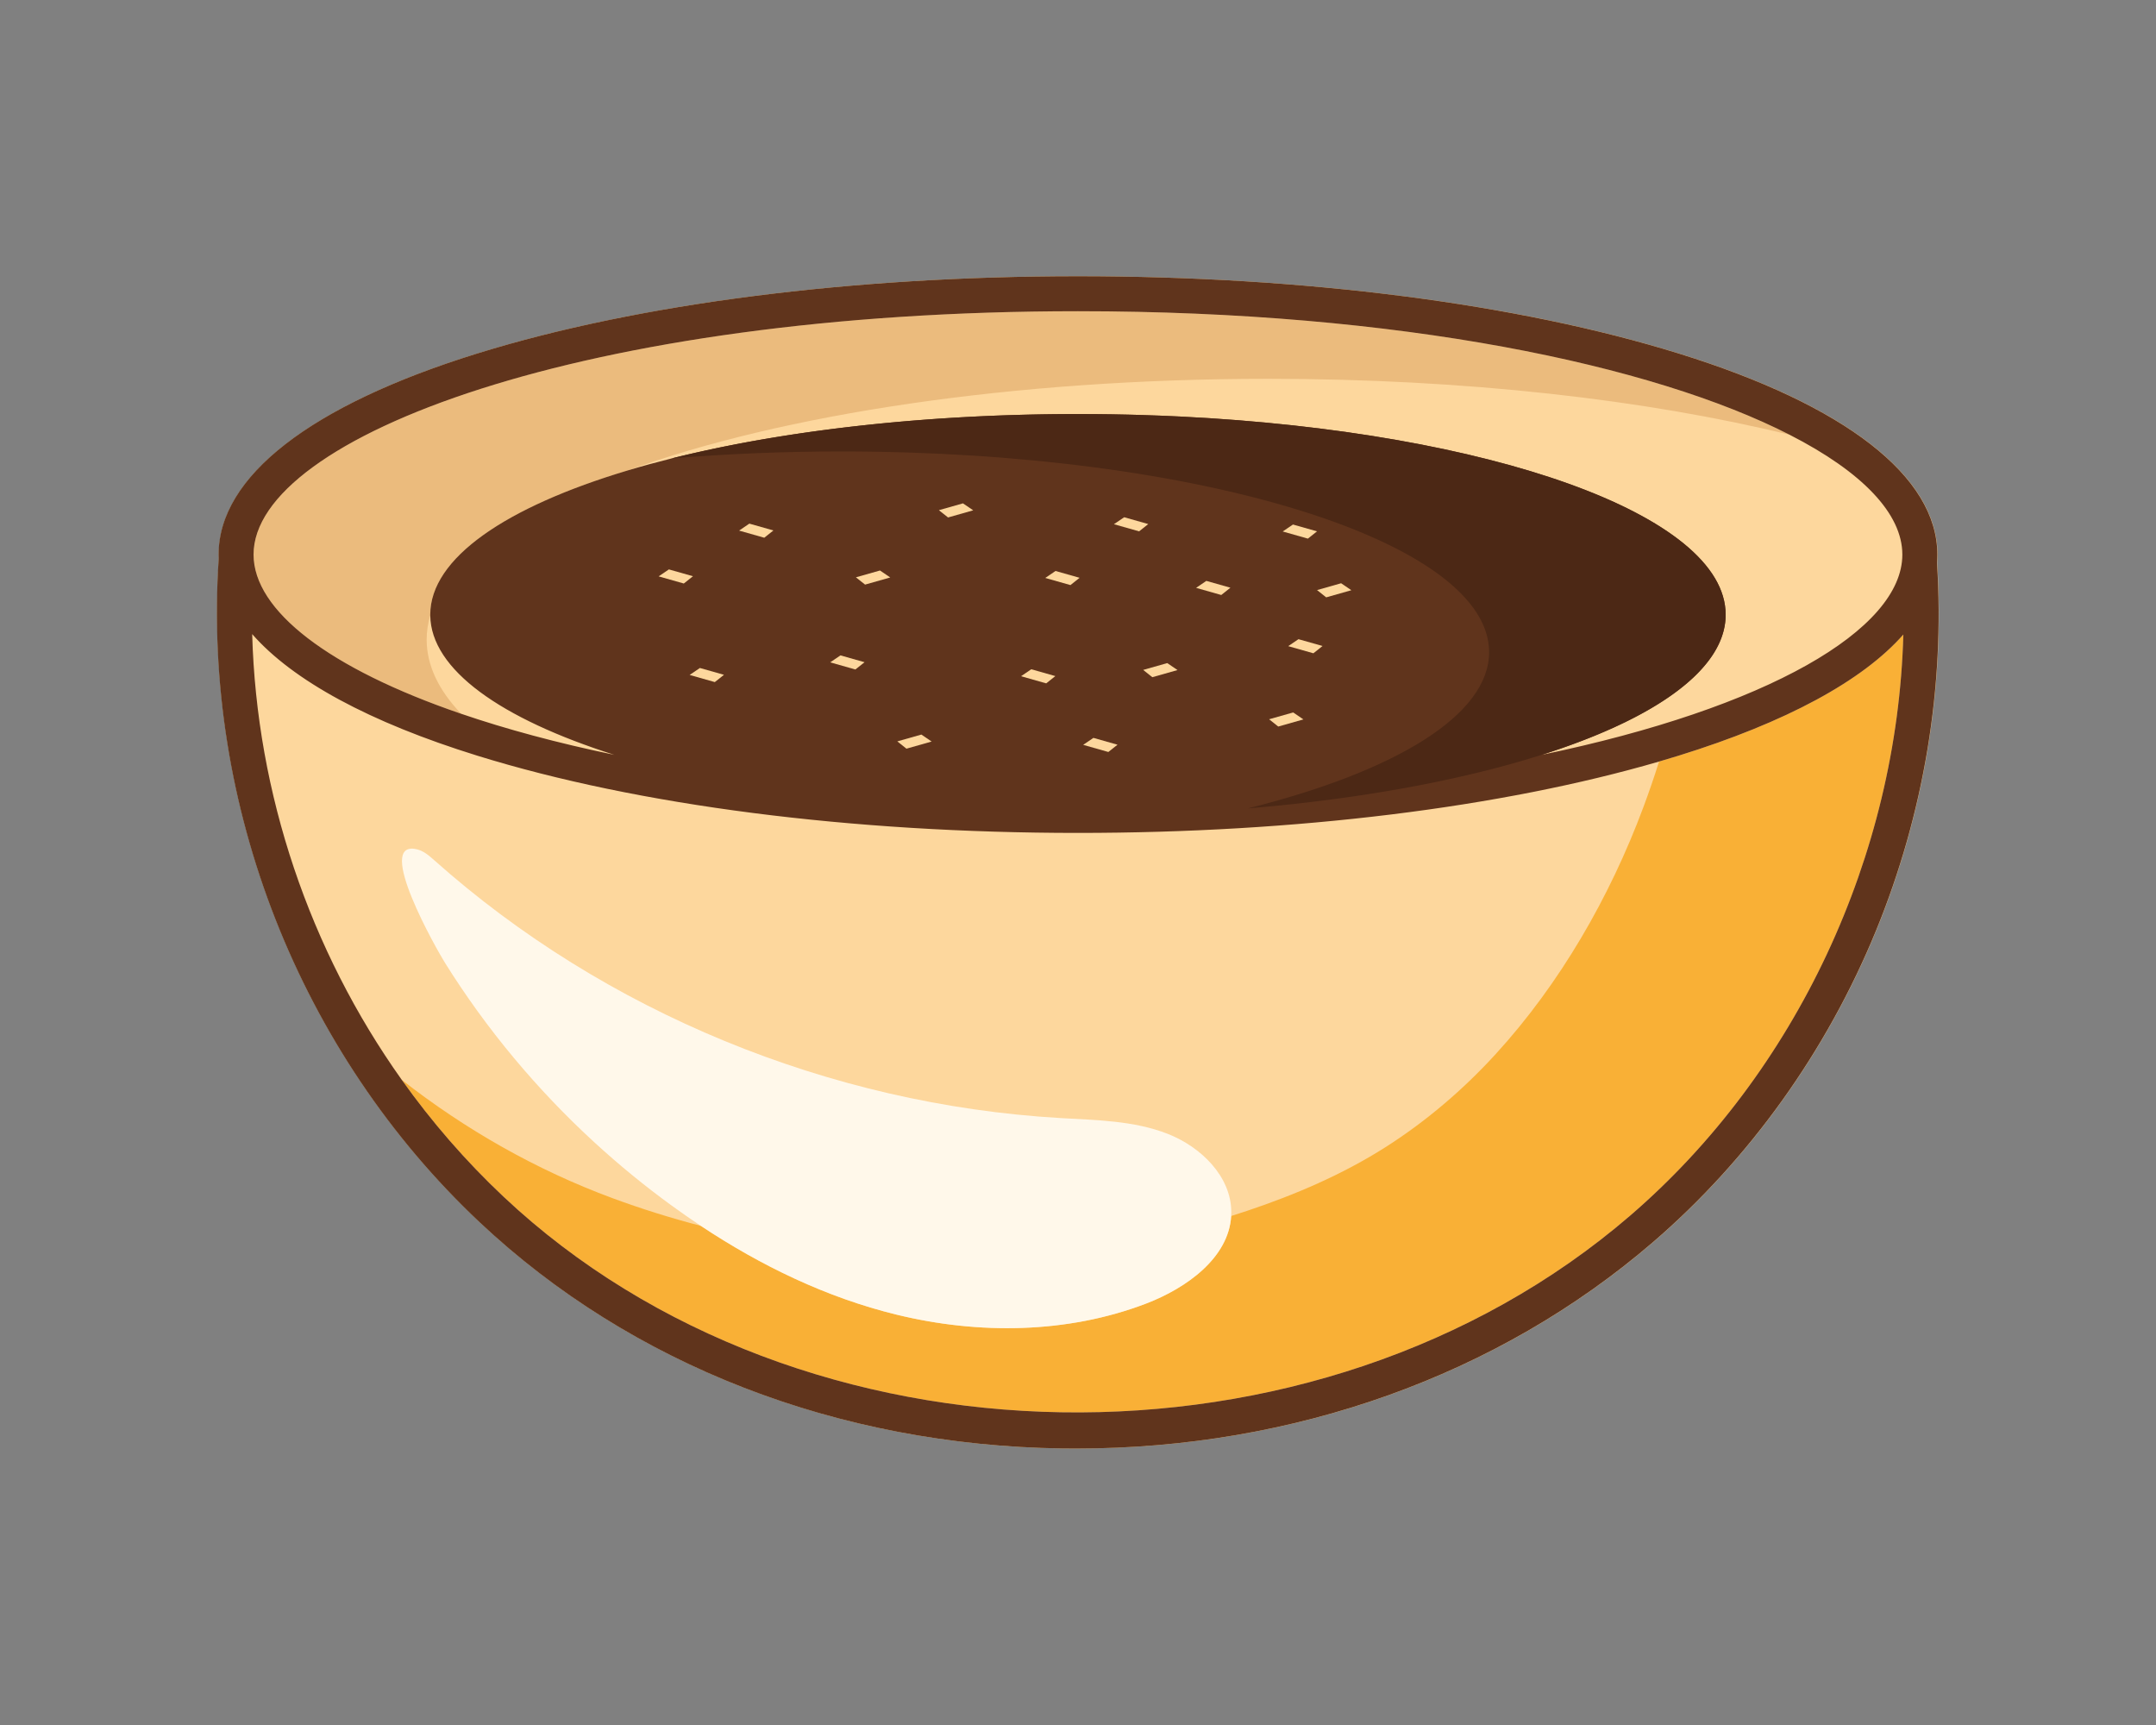 <?xml version="1.0" encoding="utf-8"?>
<!-- Generator: Adobe Illustrator 27.5.0, SVG Export Plug-In . SVG Version: 6.00 Build 0)  -->
<svg version="1.1" id="Capa_2" xmlns="http://www.w3.org/2000/svg" xmlns:xlink="http://www.w3.org/1999/xlink" x="0px" y="0px"
	 viewBox="0 0 2372 1898" style="enable-background:new 0 0 2372 1898;" xml:space="preserve">
<rect x="0" y="0" width="2372" height="1898" fill="#808080" stroke="none"/>
<path style="fill:#FDD79D;" d="M2131.25,619.118c0.251-3.011,0.382-6.031,0.382-9.06c0-85.793-101.158-164.382-284.835-221.286
	c-176.734-54.753-411.351-84.907-660.632-84.907s-483.896,30.154-660.63,84.907C341.855,445.676,240.7,524.265,240.7,610.058
	c0,1.529,0.036,3.056,0.099,4.581c-18,271.193,88.993,543.573,287.047,729.877c166.968,157.062,394.69,245.449,641.219,248.88
	c4.997,0.07,9.943,0.102,14.929,0.102c239.494,0,464.455-80.358,634.833-227.094c106.061-91.335,190.879-209.775,245.288-342.512
	C2116.907,895.103,2140.045,755.405,2131.25,619.118z"/>
<path style="fill:#F9B036;" d="M1846.588,831.346c-7.015,2.173-14.121,4.307-21.315,6.402
	c-5.322,16.946-11.114,33.739-17.307,50.347c-36.765,98.589-91.561,194.051-162.751,271.817
	c-35.662,38.957-76.298,73.663-120.884,102.026c-47.315,30.098-99.327,52.327-152.396,70.097
	c-5.782,1.936-11.585,3.812-17.406,5.634c-2.687,45.848-48.877,79.241-93.668,96.362c-86.531,33.078-184.074,34.183-274.284,12.198
	c-77.334-18.847-149.597-53.954-215.507-97.695c-32.949-8.565-65.487-18.742-97.463-30.573
	c-83.362-30.847-161.635-75.313-231.622-130.109c32.908,46.26,70.363,89.432,112.028,128.627
	c327.366,307.944,894.976,317.447,1239.489,20.759c183.166-157.744,293.927-396.592,300.528-639.207
	C2049.226,748.903,1965.081,794.637,1846.588,831.346z"/>
<path style="fill:#EBBB7D;" d="M507.366,785.228c-24.698-25.854-37.956-53.231-37.956-81.566c0-9.021,1.348-17.944,3.977-26.752
	l-0.006-0.664c0-62.314,83.336-118.596,217.363-158.736c169.885-61.682,422.642-100.794,704.886-100.794
	c216.485,0,415.621,23.011,573.321,61.567c-150.533-76.93-428.814-135.924-782.992-135.924
	c-542.529,0-906.973,138.42-906.973,267.699C278.985,671.703,361.847,735.425,507.366,785.228z"/>
<path style="fill:#FFF8EA;" d="M1284.491,1247.209c-37.113-14.5-78.184-14.955-118.128-17.294
	c-253.711-14.86-501.094-116.688-688.265-283.305c-5.894-5.248-12.126-10.764-19.939-12.452
	c-46.444-10.031,22.664,110.987,31.261,124.765c45.554,73.001,101.403,139.947,165.399,198.531
	c26.598,24.349,54.604,47.254,83.863,68.55c10.616,7.727,21.415,15.248,32.388,22.531c65.91,43.741,138.173,78.848,215.507,97.695
	c90.21,21.985,187.753,20.88,274.284-12.198c44.79-17.121,90.981-50.515,93.668-96.362c0.087-1.487,0.129-2.988,0.123-4.501
	C1354.5,1294.397,1321.604,1261.709,1284.491,1247.209z"/>
<path style="fill:#60341C;" d="M2131.042,619.1c0.25-3.005,0.38-6.019,0.38-9.042c0-85.793-101.155-164.382-284.834-221.286
	c-176.734-54.753-411.349-84.907-660.63-84.907s-483.898,30.154-660.633,84.907C341.648,445.676,240.49,524.265,240.49,610.058
	c0,1.537,0.036,3.072,0.102,4.605c-17.995,271.18,88.998,543.551,287.049,729.856c166.964,157.063,394.687,245.45,641.216,248.878
	c4.997,0.07,9.945,0.105,14.929,0.105c239.496,0,464.458-80.361,634.839-227.097c106.058-91.338,190.876-209.775,245.283-342.512
	C2116.703,895.098,2139.84,755.392,2131.042,619.1z M1185.958,342.359c354.179,0,632.459,58.994,782.992,135.924
	c80.052,40.911,123.978,86.894,123.978,131.775c0,82.506-148.432,168.732-396.852,220.327l0.335-0.107
	c0.659-0.209,1.317-0.419,1.974-0.63l1.045-0.336c0.541-0.174,1.081-0.349,1.62-0.523l1.209-0.393
	c0.592-0.192,1.182-0.386,1.772-0.579l0.864-0.283c0.85-0.28,1.698-0.561,2.543-0.841l0.62-0.208
	c0.731-0.243,1.462-0.488,2.19-0.733l1.095-0.37c0.541-0.182,1.08-0.365,1.619-0.549l1.066-0.363
	c0.563-0.192,1.123-0.385,1.685-0.578l0.96-0.33c0.611-0.211,1.22-0.423,1.829-0.635l0.866-0.302
	c0.818-0.286,1.633-0.572,2.446-0.858l0.159-0.056c0.87-0.307,1.736-0.616,2.6-0.925l0.8-0.287c0.596-0.213,1.19-0.427,1.783-0.641
	l1.038-0.377c0.511-0.185,1.022-0.372,1.533-0.558l1.06-0.388c0.52-0.191,1.039-0.383,1.558-0.574l1.001-0.37
	c0.678-0.252,1.354-0.504,2.028-0.757l0.492-0.184c0.846-0.317,1.688-0.636,2.528-0.955l0.564-0.215
	c0.659-0.25,1.315-0.501,1.97-0.753l0.802-0.309c0.549-0.211,1.096-0.423,1.642-0.635l0.93-0.362
	c0.573-0.223,1.145-0.447,1.715-0.672l0.744-0.292c0.627-0.248,1.253-0.496,1.877-0.745l0.636-0.253
	c0.811-0.323,1.616-0.647,2.421-0.972l0.577-0.234c0.583-0.237,1.168-0.474,1.749-0.711l0.973-0.399l1.465-0.604l0.946-0.391
	l1.462-0.61l0.947-0.396c0.534-0.224,1.068-0.45,1.599-0.675l0.739-0.312c0.766-0.326,1.531-0.653,2.291-0.979l0.665-0.287
	c0.556-0.24,1.111-0.48,1.665-0.721l0.77-0.336c0.537-0.234,1.072-0.469,1.605-0.704l0.757-0.334
	c0.539-0.239,1.077-0.477,1.614-0.716l0.675-0.301c0.719-0.322,1.436-0.644,2.15-0.967l0.094-0.042
	c0.779-0.353,1.557-0.706,2.33-1.061l0.359-0.165c0.641-0.294,1.279-0.59,1.916-0.885l0.534-0.249
	c0.558-0.26,1.115-0.52,1.669-0.781l0.702-0.33l1.487-0.705l0.765-0.364c0.52-0.248,1.036-0.498,1.554-0.746l0.62-0.298
	c0.715-0.345,1.425-0.691,2.134-1.037l0.421-0.207c0.571-0.281,1.141-0.562,1.708-0.842l0.667-0.331l1.483-0.741l0.677-0.34
	c0.527-0.266,1.051-0.532,1.575-0.798l0.49-0.249c0.635-0.324,1.266-0.648,1.896-0.973l0.207-0.107
	c0.703-0.364,1.404-0.728,2.101-1.093l0.404-0.213c0.536-0.281,1.07-0.563,1.602-0.844l0.693-0.37l1.376-0.736l0.651-0.351
	l1.465-0.795l0.506-0.276c0.531-0.291,1.06-0.581,1.587-0.873l0.449-0.248c1.309-0.726,2.604-1.454,3.887-2.185l0.611-0.349
	l1.269-0.729l0.703-0.408l1.292-0.753l0.572-0.336c0.536-0.315,1.069-0.63,1.599-0.945l0.247-0.147
	c0.634-0.378,1.264-0.756,1.891-1.135l0.282-0.171c0.526-0.319,1.049-0.638,1.571-0.958l0.472-0.291l1.369-0.847l0.511-0.319
	l1.343-0.844l0.466-0.294l1.489-0.95l0.288-0.184c1.188-0.765,2.363-1.531,3.524-2.301l0.411-0.273l1.331-0.891l0.452-0.306
	l1.262-0.857l0.456-0.312l1.34-0.925l0.331-0.23c1.107-0.771,2.199-1.544,3.276-2.32l0.454-0.328l1.147-0.833l0.512-0.375
	l1.106-0.818l0.468-0.348l1.275-0.959l0.252-0.19c1.049-0.796,2.084-1.595,3.104-2.396l0.308-0.243l1.17-0.929l0.419-0.335
	l1.115-0.9l0.356-0.289l1.154-0.949l0.316-0.26c0.963-0.801,1.912-1.604,2.846-2.409l0.276-0.239l1.092-0.951l0.414-0.365
	l0.923-0.819l0.452-0.406l0.998-0.905l0.301-0.273c0.888-0.814,1.762-1.632,2.621-2.45l0.245-0.235l1.007-0.971l0.348-0.34
	l0.932-0.918l0.319-0.317l0.914-0.922l0.325-0.329c0.81-0.826,1.605-1.654,2.384-2.484l0.113-0.121l1.003-1.081l0.327-0.357
	l0.804-0.888l0.326-0.363l0.828-0.937l0.264-0.301c0.731-0.838,1.447-1.678,2.147-2.521l0.119-0.144l0.9-1.097l0.252-0.313
	l0.767-0.961l0.244-0.309l0.766-0.985l0.23-0.298l0.899-1.19l0.041-0.055l0.947-1.289l0.151-0.21l0.755-1.059l0.216-0.309
	l0.677-0.978l0.224-0.327l0.668-0.994l0.187-0.282l0.785-1.207l0.037-0.059l0.822-1.306l0.12-0.196l0.668-1.099l0.175-0.295
	l0.571-0.972l0.219-0.379l0.538-0.952l0.182-0.326l0.633-1.16l0.061-0.113c0.466-0.872,0.915-1.746,1.349-2.622l0.142-0.291
	l0.488-1.008l0.166-0.355l0.446-0.963l0.156-0.345l0.48-1.087l0.092-0.21c0.379-0.88,0.74-1.762,1.085-2.646l0.096-0.248
	l0.399-1.054l0.128-0.346l0.353-0.984l0.119-0.339l0.386-1.14l0.053-0.159c0.291-0.888,0.564-1.778,0.82-2.669l0.085-0.299
	l0.283-1.023l0.093-0.353l0.262-1.022l0.076-0.306l0.269-1.144l0.041-0.18c0.203-0.9,0.386-1.801,0.553-2.704l0.046-0.255
	l0.185-1.058l0.062-0.387l0.147-0.958l0.056-0.385l0.144-1.082l0.031-0.233c0.11-0.903,0.203-1.807,0.278-2.713l0.022-0.285
	l0.073-1.031l0.025-0.406l0.051-0.993l0.014-0.334l0.034-1.104l0.006-0.25l0.014-1.364c0-110.016-259.764-201.235-599.64-218.002
	c-7.358-0.363-14.751-0.691-22.18-0.984c-8.917-0.351-17.884-0.65-26.9-0.899c-3.005-0.083-6.015-0.159-9.031-0.23
	c-6.031-0.142-12.084-0.261-18.157-0.356c-12.146-0.191-24.372-0.287-36.669-0.287c-1.406,0-2.811,0.001-4.215,0.004
	c-0.598,0.001-1.193,0.003-1.791,0.004c-0.869,0.002-1.74,0.005-2.61,0.008c-0.578,0.003-1.157,0.005-1.735,0.008
	c-0.855,0.004-1.71,0.007-2.564,0.012c-0.579,0.003-1.157,0.006-1.736,0.01c-0.971,0.006-1.941,0.013-2.911,0.02l-1.3,0.009
	c-1.064,0.009-2.127,0.018-3.19,0.028l-1.221,0.011c-1.186,0.012-2.373,0.025-3.559,0.038l-0.799,0.009
	c-1.45,0.017-2.897,0.036-4.345,0.056l-0.732,0.01c-1.175,0.017-2.348,0.034-3.52,0.052c-0.507,0.007-1.012,0.016-1.517,0.024
	c-0.873,0.014-1.746,0.029-2.617,0.044c-0.567,0.01-1.133,0.02-1.7,0.03c-0.959,0.017-1.919,0.035-2.879,0.053l-1.441,0.029
	c-0.891,0.018-1.783,0.036-2.676,0.055c-0.55,0.012-1.101,0.023-1.652,0.035c-1.142,0.025-2.285,0.051-3.428,0.077l-0.775,0.018
	c-1.444,0.034-2.887,0.069-4.327,0.106l-0.672,0.018c-1.161,0.03-2.323,0.06-3.481,0.092c-0.545,0.015-1.088,0.031-1.634,0.046
	c-0.871,0.025-1.743,0.049-2.614,0.075c-0.513,0.015-1.025,0.03-1.537,0.045c-0.93,0.028-1.86,0.056-2.791,0.085
	c-0.53,0.016-1.06,0.033-1.589,0.05c-0.944,0.03-1.886,0.061-2.828,0.092l-1.291,0.042c-1.014,0.034-2.028,0.07-3.041,0.105
	l-1.348,0.046c-1.356,0.048-2.712,0.098-4.065,0.148l-1.224,0.046c-0.972,0.037-1.945,0.074-2.916,0.112
	c-0.577,0.022-1.155,0.046-1.732,0.069c-0.824,0.033-1.649,0.066-2.473,0.1c-0.602,0.025-1.203,0.05-1.805,0.075
	c-0.785,0.033-1.57,0.066-2.354,0.1c-0.596,0.026-1.193,0.051-1.79,0.078c-0.836,0.036-1.671,0.074-2.507,0.111
	c-0.562,0.025-1.123,0.05-1.684,0.076c-0.769,0.035-1.538,0.071-2.308,0.107c-0.654,0.031-1.309,0.061-1.964,0.092
	c-1.308,0.063-2.616,0.125-3.922,0.19l-0.945,0.047c-1.086,0.054-2.17,0.108-3.253,0.163l-1.373,0.071
	c-0.919,0.047-1.836,0.095-2.753,0.144l-1.489,0.08c-0.923,0.05-1.845,0.1-2.766,0.151l-1.47,0.081
	c-0.819,0.046-1.635,0.092-2.452,0.138c-0.608,0.035-1.215,0.069-1.822,0.104c-0.958,0.055-1.917,0.112-2.874,0.168l-1.057,0.062
	c-1.381,0.083-2.762,0.165-4.14,0.249l-0.604,0.038c-1.169,0.072-2.337,0.145-3.505,0.219l-1.224,0.078
	c-0.947,0.061-1.893,0.122-2.838,0.183c-0.565,0.037-1.13,0.074-1.695,0.112c-0.771,0.051-1.54,0.102-2.309,0.153
	c-0.572,0.038-1.143,0.076-1.714,0.115c-0.805,0.055-1.61,0.11-2.414,0.165c-0.601,0.041-1.203,0.083-1.803,0.125
	c-0.67,0.047-1.339,0.094-2.006,0.141c-0.676,0.048-1.354,0.096-2.029,0.144c-2.617,0.188-5.228,0.38-7.834,0.577
	c-0.534,0.04-1.068,0.081-1.601,0.122c-0.822,0.063-1.644,0.125-2.465,0.189c-0.541,0.042-1.082,0.084-1.623,0.127
	c-0.805,0.063-1.61,0.126-2.414,0.19c-0.581,0.046-1.16,0.093-1.74,0.139c-0.694,0.056-1.387,0.112-2.079,0.168
	c-0.66,0.053-1.321,0.107-1.981,0.161c-0.746,0.061-1.492,0.123-2.237,0.185c-0.556,0.046-1.113,0.093-1.669,0.139
	c-1.06,0.089-2.119,0.179-3.177,0.269l-0.747,0.064c-1.268,0.108-2.533,0.219-3.797,0.33c-0.552,0.049-1.104,0.098-1.656,0.147
	c-0.826,0.074-1.652,0.146-2.478,0.22c-0.534,0.048-1.069,0.097-1.604,0.145c-0.727,0.066-1.453,0.132-2.179,0.199
	c-0.626,0.057-1.251,0.115-1.877,0.172c-0.684,0.064-1.369,0.127-2.052,0.191c-0.66,0.062-1.319,0.124-1.978,0.186
	c-0.728,0.069-1.456,0.138-2.184,0.208c-0.503,0.049-1.008,0.097-1.512,0.145c-0.901,0.087-1.802,0.175-2.702,0.263l-1.35,0.132
	c-1.243,0.122-2.484,0.246-3.723,0.37l-1.419,0.143c-0.844,0.086-1.689,0.171-2.533,0.258c-0.518,0.053-1.034,0.106-1.551,0.16
	c-0.74,0.076-1.481,0.153-2.219,0.23c-0.666,0.069-1.331,0.14-1.996,0.21c-0.573,0.06-1.146,0.121-1.719,0.182
	c-0.694,0.074-1.387,0.148-2.078,0.222c-0.673,0.072-1.345,0.145-2.018,0.218c-0.578,0.063-1.157,0.125-1.734,0.189
	c-0.725,0.079-1.45,0.159-2.175,0.239c-0.583,0.064-1.164,0.128-1.746,0.193l-1.151,0.129c-1.408,0.158-2.814,0.317-4.218,0.477
	c-0.703,0.08-1.408,0.161-2.109,0.242c-0.562,0.065-1.123,0.13-1.684,0.195c-0.661,0.077-1.322,0.154-1.982,0.231
	c-0.632,0.074-1.262,0.148-1.893,0.223c-0.739,0.087-1.476,0.175-2.213,0.263l-1.409,0.169c-0.836,0.1-1.67,0.201-2.505,0.303
	l-1.34,0.163c-0.817,0.1-1.633,0.2-2.448,0.302l-1.475,0.182c-0.562,0.07-1.122,0.142-1.683,0.211
	c-1.253,0.157-2.505,0.316-3.754,0.475c-0.629,0.08-1.258,0.161-1.885,0.241c-0.614,0.079-1.227,0.158-1.839,0.238
	c-0.597,0.078-1.196,0.155-1.792,0.233c-0.654,0.085-1.307,0.171-1.961,0.257c-0.606,0.08-1.213,0.16-1.818,0.24
	c-0.642,0.085-1.285,0.171-1.925,0.257c-0.633,0.085-1.265,0.17-1.895,0.255c-0.555,0.075-1.109,0.15-1.663,0.224
	c-0.738,0.1-1.474,0.201-2.211,0.302c-0.531,0.072-1.065,0.145-1.596,0.219c-0.637,0.088-1.272,0.177-1.907,0.266
	c-1.098,0.152-2.193,0.306-3.287,0.46c-0.654,0.092-1.308,0.184-1.96,0.276c-0.652,0.093-1.303,0.187-1.953,0.28
	c-0.536,0.077-1.071,0.153-1.606,0.23c-0.675,0.098-1.349,0.196-2.024,0.293c-0.551,0.08-1.102,0.161-1.652,0.241
	c-0.672,0.099-1.344,0.198-2.015,0.296l-1.466,0.217c-0.751,0.112-1.504,0.224-2.255,0.336l-1.262,0.19
	c-0.732,0.11-1.465,0.221-2.197,0.331l-1.345,0.206c-1.361,0.208-2.716,0.416-4.071,0.626c-0.526,0.082-1.052,0.163-1.578,0.245
	c-0.589,0.092-1.176,0.185-1.765,0.277c-0.575,0.091-1.151,0.181-1.726,0.272c-0.702,0.111-1.403,0.223-2.104,0.335l-1.456,0.233
	c-0.609,0.098-1.217,0.195-1.823,0.293c-0.678,0.109-1.355,0.22-2.031,0.33c-0.506,0.083-1.013,0.165-1.519,0.248
	c-0.601,0.098-1.2,0.197-1.801,0.296c-0.66,0.109-1.322,0.218-1.982,0.327l-0.736,0.123c-1.877,0.313-3.75,0.629-5.617,0.946
	l-0.247,0.042c-0.751,0.128-1.502,0.257-2.253,0.387l-1.237,0.213c-0.699,0.121-1.397,0.242-2.096,0.364l-1.444,0.252
	c-0.629,0.11-1.256,0.22-1.883,0.331c-0.566,0.1-1.132,0.2-1.697,0.301c-0.6,0.107-1.201,0.213-1.799,0.32l-1.399,0.25
	c-0.742,0.134-1.485,0.267-2.226,0.401l-0.417,0.076c-1.772,0.321-3.541,0.645-5.303,0.972l-0.78,0.144l-1.424,0.266
	c-0.693,0.129-1.387,0.259-2.078,0.389c-0.626,0.118-1.25,0.235-1.876,0.354l-1.228,0.233c-0.719,0.137-1.438,0.274-2.156,0.412
	l-1.375,0.264c-0.667,0.129-1.334,0.258-1.999,0.386l-1.141,0.222c-0.764,0.149-1.528,0.298-2.29,0.448l-0.664,0.131
	c-2.447,0.481-4.881,0.968-7.307,1.459c-0.579,0.118-1.159,0.234-1.738,0.352c-0.593,0.121-1.184,0.243-1.776,0.364l-1.407,0.289
	c-0.703,0.145-1.405,0.29-2.107,0.436l-1.048,0.218c-0.74,0.154-1.479,0.309-2.217,0.464l-1.069,0.225
	c-0.697,0.147-1.395,0.294-2.091,0.442l-1.244,0.266c-2.401,0.513-4.791,1.03-7.17,1.551l-1.077,0.236
	c-0.626,0.137-1.249,0.276-1.873,0.414l-1.336,0.296c-0.639,0.142-1.277,0.285-1.913,0.428l-1.324,0.297
	c-0.582,0.13-1.163,0.262-1.743,0.394l-1.49,0.339c-0.622,0.142-1.246,0.284-1.867,0.427l-1.001,0.23
	c-0.72,0.166-1.441,0.331-2.159,0.498l-0.195,0.046c-1.527,0.355-3.048,0.711-4.566,1.069l-1.348,0.319
	c-0.548,0.13-1.094,0.26-1.641,0.391l-1.374,0.329c-0.585,0.14-1.166,0.28-1.748,0.421c-0.506,0.122-1.01,0.244-1.514,0.367
	c-0.549,0.133-1.097,0.267-1.645,0.401l-1.336,0.327c-0.625,0.153-1.249,0.307-1.872,0.461l-1.035,0.257
	c-0.677,0.168-1.353,0.335-2.027,0.504l-0.069,0.017h0.002c-16.666,4.166-32.714,8.56-48.096,13.166
	c-134.028,40.14-217.363,96.422-217.363,158.736l0.006,0.664c0.568,59.708,77.644,113.838,202.455,153.476
	c-62.811-13.046-119.231-28.305-168.475-45.158c-145.52-49.803-228.381-113.526-228.381-175.17
	C278.985,480.779,643.429,342.359,1185.958,342.359z M1793.502,1337.239c-344.513,296.687-912.123,287.185-1239.489-20.759
	c-41.665-39.195-79.12-82.367-112.028-128.627c-101.508-142.69-159.719-314.779-164.532-490.309
	c44.695,51.067,129.002,96.976,247.872,133.802c176.734,54.753,411.352,84.907,660.633,84.907
	c239.388,0,465.25-27.808,639.315-78.505c7.194-2.096,14.3-4.23,21.315-6.402c118.493-36.709,202.638-82.443,247.443-133.314
	C2087.429,940.647,1976.668,1179.495,1793.502,1337.239z"/>
<path style="fill:#4C2815;" d="M1699.43,829.312c0.541-0.174,1.081-0.349,1.62-0.523l1.209-0.393
	c0.592-0.192,1.182-0.386,1.772-0.579l0.864-0.283c0.85-0.28,1.698-0.561,2.543-0.841l0.62-0.208
	c0.731-0.243,1.462-0.488,2.19-0.733l1.095-0.37c0.541-0.182,1.08-0.365,1.619-0.549l1.066-0.363
	c0.563-0.192,1.123-0.385,1.685-0.578l0.96-0.33c0.611-0.211,1.22-0.423,1.829-0.635l0.866-0.302
	c0.818-0.286,1.633-0.572,2.446-0.858l0.159-0.056c0.87-0.307,1.736-0.616,2.6-0.925l0.8-0.287c0.596-0.213,1.19-0.427,1.783-0.641
	l1.038-0.377c0.511-0.185,1.022-0.372,1.533-0.558l1.06-0.388c0.52-0.191,1.039-0.383,1.558-0.574l1.001-0.37
	c0.678-0.252,1.354-0.504,2.028-0.757l0.492-0.184c0.846-0.317,1.688-0.636,2.528-0.955l0.564-0.215
	c0.659-0.25,1.315-0.501,1.97-0.753l0.802-0.309c0.549-0.211,1.096-0.423,1.642-0.635l0.93-0.362
	c0.573-0.223,1.145-0.447,1.715-0.672l0.744-0.292c0.627-0.248,1.253-0.496,1.877-0.745l0.636-0.253
	c0.811-0.323,1.616-0.647,2.421-0.972l0.577-0.234c0.583-0.237,1.168-0.474,1.749-0.711l0.973-0.399l1.465-0.604l0.946-0.391
	l1.462-0.61l0.947-0.396c0.534-0.224,1.068-0.45,1.599-0.675l0.739-0.312c0.766-0.326,1.531-0.653,2.291-0.979l0.665-0.287
	c0.556-0.24,1.111-0.48,1.665-0.721l0.77-0.336c0.537-0.234,1.072-0.469,1.605-0.704l0.757-0.334
	c0.539-0.239,1.077-0.477,1.614-0.716l0.675-0.301c0.719-0.322,1.436-0.644,2.15-0.967l0.094-0.042
	c0.779-0.353,1.557-0.706,2.33-1.061l0.359-0.165c0.641-0.294,1.279-0.59,1.916-0.885l0.534-0.249
	c0.558-0.26,1.115-0.52,1.669-0.781l0.702-0.33l1.487-0.705l0.765-0.364c0.52-0.248,1.036-0.498,1.554-0.746l0.62-0.298
	c0.715-0.345,1.425-0.691,2.134-1.037l0.421-0.207c0.571-0.281,1.141-0.562,1.708-0.842l0.667-0.331l1.483-0.741l0.677-0.34
	c0.527-0.266,1.051-0.532,1.575-0.798l0.49-0.249c0.635-0.324,1.266-0.648,1.896-0.973l0.207-0.107
	c0.703-0.364,1.404-0.728,2.101-1.093l0.404-0.213c0.536-0.281,1.07-0.563,1.602-0.844l0.693-0.37l1.376-0.736l0.651-0.351
	l1.465-0.795l0.506-0.276c0.531-0.291,1.06-0.581,1.587-0.873l0.449-0.248c1.309-0.726,2.604-1.454,3.887-2.185l0.611-0.349
	l1.269-0.729l0.703-0.408l1.292-0.753l0.572-0.336c0.536-0.315,1.069-0.63,1.599-0.945l0.247-0.147
	c0.634-0.378,1.264-0.756,1.891-1.135l0.282-0.171c0.526-0.319,1.049-0.638,1.571-0.958l0.472-0.291l1.369-0.847l0.511-0.319
	l1.343-0.844l0.466-0.294l1.489-0.95l0.288-0.184c1.188-0.765,2.363-1.531,3.524-2.301l0.411-0.273l1.331-0.891l0.452-0.306
	l1.262-0.857l0.456-0.312l1.34-0.925l0.331-0.23c1.107-0.771,2.199-1.544,3.276-2.32l0.454-0.328l1.147-0.833l0.512-0.375
	l1.106-0.818l0.468-0.348l1.275-0.959l0.252-0.19c1.049-0.796,2.084-1.595,3.104-2.396l0.308-0.243l1.17-0.929l0.419-0.335
	l1.115-0.9l0.356-0.289l1.154-0.949l0.316-0.26c0.963-0.801,1.912-1.604,2.846-2.409l0.276-0.239l1.092-0.951l0.414-0.365
	l0.923-0.819l0.452-0.406l0.998-0.905l0.301-0.273c0.888-0.814,1.762-1.632,2.621-2.45l0.245-0.235l1.007-0.971l0.348-0.34
	l0.932-0.918l0.319-0.317l0.914-0.922l0.325-0.329c0.81-0.826,1.605-1.654,2.384-2.484l0.113-0.121l1.003-1.081l0.327-0.357
	l0.804-0.888l0.326-0.363l0.828-0.937l0.264-0.301c0.731-0.838,1.447-1.678,2.147-2.521l0.119-0.144l0.9-1.097l0.252-0.313
	l0.767-0.961l0.244-0.309l0.766-0.985l0.23-0.298l0.899-1.19l0.041-0.055l0.947-1.289l0.151-0.21l0.755-1.059l0.216-0.309
	l0.677-0.978l0.224-0.327l0.668-0.994l0.187-0.282l0.785-1.207l0.037-0.059l0.822-1.306l0.12-0.196l0.668-1.099l0.175-0.295
	l0.571-0.972l0.219-0.379l0.538-0.952l0.182-0.326l0.633-1.16l0.061-0.113c0.466-0.872,0.915-1.746,1.349-2.622l0.142-0.291
	l0.488-1.008l0.166-0.355l0.446-0.963l0.156-0.345l0.48-1.087l0.092-0.21c0.379-0.88,0.74-1.762,1.085-2.646l0.096-0.248
	l0.399-1.054l0.128-0.346l0.353-0.984l0.119-0.339l0.386-1.14l0.053-0.159c0.291-0.888,0.564-1.778,0.82-2.669l0.085-0.299
	l0.283-1.023l0.093-0.353l0.262-1.022l0.076-0.306l0.269-1.144l0.041-0.18c0.203-0.9,0.386-1.801,0.553-2.704l0.046-0.255
	l0.185-1.058l0.062-0.387l0.147-0.958l0.056-0.385l0.144-1.082l0.031-0.233c0.11-0.903,0.203-1.807,0.278-2.713l0.022-0.285
	l0.073-1.031l0.025-0.406l0.051-0.993l0.014-0.334l0.034-1.104l0.006-0.25l0.014-1.364c0-110.016-259.764-201.235-599.64-218.002
	c-7.358-0.363-14.751-0.691-22.18-0.984c-8.917-0.351-17.884-0.65-26.9-0.899c-3.005-0.083-6.015-0.159-9.031-0.23
	c-6.031-0.142-12.084-0.261-18.157-0.356c-12.146-0.191-24.372-0.287-36.669-0.287c-1.406,0-2.811,0.001-4.215,0.004
	c-0.598,0.001-1.193,0.003-1.791,0.004c-0.869,0.002-1.74,0.005-2.61,0.008c-0.578,0.003-1.157,0.005-1.735,0.008
	c-0.855,0.004-1.71,0.007-2.564,0.012c-0.579,0.003-1.157,0.006-1.736,0.01c-0.971,0.006-1.941,0.013-2.911,0.02l-1.3,0.009
	c-1.064,0.009-2.127,0.018-3.19,0.028l-1.221,0.011c-1.186,0.012-2.373,0.025-3.559,0.038l-0.799,0.009
	c-1.45,0.017-2.897,0.036-4.345,0.056l-0.732,0.01c-1.175,0.017-2.348,0.034-3.52,0.052c-0.507,0.007-1.012,0.016-1.517,0.024
	c-0.873,0.014-1.746,0.029-2.617,0.044c-0.567,0.01-1.133,0.02-1.7,0.03c-0.959,0.017-1.919,0.035-2.879,0.053l-1.441,0.029
	c-0.891,0.018-1.783,0.036-2.676,0.055c-0.55,0.012-1.101,0.023-1.652,0.035c-1.142,0.025-2.285,0.051-3.428,0.077l-0.775,0.018
	c-1.444,0.034-2.887,0.069-4.327,0.106l-0.672,0.018c-1.161,0.03-2.323,0.06-3.481,0.092c-0.545,0.015-1.088,0.031-1.634,0.046
	c-0.871,0.025-1.743,0.049-2.614,0.075c-0.513,0.015-1.025,0.03-1.537,0.045c-0.93,0.028-1.86,0.056-2.791,0.085
	c-0.53,0.016-1.06,0.033-1.589,0.05c-0.944,0.03-1.886,0.061-2.828,0.092l-1.291,0.042c-1.014,0.034-2.028,0.07-3.041,0.105
	l-1.348,0.046c-1.356,0.048-2.712,0.098-4.065,0.148l-1.224,0.046c-0.972,0.037-1.945,0.074-2.916,0.112
	c-0.577,0.022-1.155,0.046-1.732,0.069c-0.824,0.033-1.649,0.066-2.473,0.1c-0.602,0.025-1.203,0.05-1.805,0.075
	c-0.785,0.033-1.57,0.066-2.354,0.1c-0.596,0.026-1.193,0.051-1.79,0.078c-0.836,0.036-1.671,0.074-2.507,0.111
	c-0.562,0.025-1.123,0.05-1.684,0.076c-0.769,0.035-1.538,0.071-2.308,0.107c-0.654,0.031-1.309,0.061-1.964,0.092
	c-1.308,0.063-2.616,0.125-3.922,0.19l-0.945,0.047c-1.086,0.054-2.17,0.108-3.253,0.163l-1.373,0.071
	c-0.919,0.047-1.836,0.095-2.753,0.144l-1.489,0.08c-0.923,0.05-1.845,0.1-2.766,0.151l-1.47,0.081
	c-0.819,0.046-1.635,0.092-2.452,0.138c-0.608,0.035-1.215,0.069-1.822,0.104c-0.958,0.055-1.917,0.112-2.874,0.168l-1.057,0.062
	c-1.381,0.083-2.762,0.165-4.14,0.249l-0.604,0.038c-1.169,0.072-2.337,0.145-3.505,0.219l-1.224,0.078
	c-0.947,0.061-1.893,0.122-2.838,0.183c-0.565,0.037-1.13,0.074-1.695,0.112c-0.771,0.051-1.54,0.102-2.309,0.153
	c-0.572,0.038-1.143,0.076-1.714,0.115c-0.805,0.055-1.61,0.11-2.414,0.165c-0.601,0.041-1.203,0.083-1.803,0.125
	c-0.67,0.047-1.339,0.094-2.006,0.141c-0.676,0.048-1.354,0.096-2.029,0.144c-2.617,0.188-5.228,0.38-7.834,0.577
	c-0.534,0.04-1.068,0.081-1.601,0.122c-0.822,0.063-1.644,0.125-2.465,0.189c-0.541,0.042-1.082,0.084-1.623,0.127
	c-0.805,0.063-1.61,0.126-2.414,0.19c-0.581,0.046-1.16,0.093-1.74,0.139c-0.694,0.056-1.387,0.112-2.079,0.168
	c-0.66,0.053-1.321,0.107-1.981,0.161c-0.746,0.061-1.492,0.123-2.237,0.185c-0.556,0.046-1.113,0.093-1.669,0.139
	c-1.06,0.089-2.119,0.179-3.177,0.269l-0.747,0.064c-1.268,0.108-2.533,0.219-3.797,0.33c-0.552,0.049-1.104,0.098-1.656,0.147
	c-0.826,0.074-1.652,0.146-2.478,0.22c-0.534,0.048-1.069,0.097-1.604,0.145c-0.727,0.066-1.453,0.132-2.179,0.199
	c-0.626,0.057-1.251,0.115-1.877,0.172c-0.684,0.064-1.369,0.127-2.052,0.191c-0.66,0.062-1.319,0.124-1.978,0.186
	c-0.728,0.069-1.456,0.138-2.184,0.208c-0.503,0.049-1.008,0.097-1.512,0.145c-0.901,0.087-1.802,0.175-2.702,0.263l-1.35,0.132
	c-1.243,0.122-2.484,0.246-3.723,0.37l-1.419,0.143c-0.844,0.086-1.689,0.171-2.533,0.258c-0.518,0.053-1.034,0.106-1.551,0.16
	c-0.74,0.076-1.481,0.153-2.219,0.23c-0.666,0.069-1.331,0.14-1.996,0.21c-0.573,0.06-1.146,0.121-1.719,0.182
	c-0.694,0.074-1.387,0.148-2.078,0.222c-0.673,0.072-1.345,0.145-2.018,0.218c-0.578,0.063-1.157,0.125-1.734,0.189
	c-0.725,0.079-1.45,0.159-2.175,0.239c-0.583,0.064-1.164,0.128-1.746,0.193l-1.151,0.129c-1.408,0.158-2.814,0.317-4.218,0.477
	c-0.703,0.08-1.408,0.161-2.109,0.242c-0.562,0.065-1.123,0.13-1.684,0.195c-0.661,0.077-1.322,0.154-1.982,0.231
	c-0.632,0.074-1.262,0.148-1.893,0.223c-0.739,0.087-1.476,0.175-2.213,0.263l-1.409,0.169c-0.836,0.1-1.67,0.201-2.505,0.303
	l-1.34,0.163c-0.817,0.1-1.633,0.2-2.448,0.302l-1.475,0.182c-0.562,0.07-1.122,0.142-1.683,0.211
	c-1.253,0.157-2.505,0.316-3.754,0.475c-0.629,0.08-1.258,0.161-1.885,0.241c-0.614,0.079-1.227,0.158-1.839,0.238
	c-0.597,0.078-1.196,0.155-1.792,0.233c-0.654,0.085-1.307,0.171-1.961,0.257c-0.606,0.08-1.213,0.16-1.818,0.24
	c-0.642,0.085-1.285,0.171-1.925,0.257c-0.633,0.085-1.265,0.17-1.895,0.255c-0.555,0.075-1.109,0.15-1.663,0.224
	c-0.738,0.1-1.474,0.201-2.211,0.302c-0.531,0.072-1.065,0.145-1.596,0.219c-0.637,0.088-1.272,0.177-1.907,0.266
	c-1.098,0.152-2.193,0.306-3.287,0.46c-0.654,0.092-1.308,0.184-1.96,0.276c-0.652,0.093-1.303,0.187-1.953,0.28
	c-0.536,0.077-1.071,0.153-1.606,0.23c-0.675,0.098-1.349,0.196-2.024,0.293c-0.551,0.08-1.102,0.161-1.652,0.241
	c-0.672,0.099-1.344,0.198-2.015,0.296l-1.466,0.217c-0.751,0.112-1.504,0.224-2.255,0.336l-1.262,0.19
	c-0.732,0.11-1.465,0.221-2.197,0.331l-1.345,0.206c-1.361,0.208-2.716,0.416-4.071,0.626c-0.526,0.082-1.052,0.163-1.578,0.245
	c-0.589,0.092-1.176,0.185-1.765,0.277c-0.575,0.091-1.151,0.181-1.726,0.272c-0.702,0.111-1.403,0.223-2.104,0.335l-1.456,0.233
	c-0.609,0.098-1.217,0.195-1.823,0.293c-0.678,0.109-1.355,0.22-2.031,0.33c-0.506,0.083-1.013,0.165-1.519,0.248
	c-0.601,0.098-1.2,0.197-1.801,0.296c-0.66,0.109-1.322,0.218-1.982,0.327l-0.736,0.123c-1.877,0.313-3.75,0.629-5.617,0.946
	l-0.247,0.042c-0.751,0.128-1.502,0.257-2.253,0.387l-1.237,0.213c-0.699,0.121-1.397,0.242-2.096,0.364l-1.444,0.252
	c-0.629,0.11-1.256,0.22-1.883,0.331c-0.566,0.1-1.132,0.2-1.697,0.301c-0.6,0.107-1.201,0.213-1.799,0.32l-1.399,0.25
	c-0.742,0.134-1.485,0.267-2.226,0.401l-0.417,0.076c-1.772,0.321-3.541,0.645-5.303,0.972l-0.78,0.144l-1.424,0.266
	c-0.693,0.129-1.387,0.259-2.078,0.389c-0.626,0.118-1.25,0.235-1.876,0.354l-1.228,0.233c-0.719,0.137-1.438,0.274-2.156,0.412
	l-1.375,0.264c-0.667,0.129-1.334,0.258-1.999,0.386l-1.141,0.222c-0.764,0.149-1.528,0.298-2.29,0.448l-0.664,0.131
	c-2.447,0.481-4.881,0.968-7.307,1.459c-0.579,0.118-1.159,0.234-1.738,0.352c-0.593,0.121-1.184,0.243-1.776,0.364l-1.407,0.289
	c-0.703,0.145-1.405,0.29-2.107,0.436l-1.048,0.218c-0.74,0.154-1.479,0.309-2.217,0.464l-1.069,0.225
	c-0.697,0.147-1.395,0.294-2.091,0.442l-1.244,0.266c-2.401,0.513-4.791,1.03-7.17,1.551l-1.077,0.236
	c-0.626,0.137-1.249,0.276-1.873,0.414l-1.336,0.296c-0.639,0.142-1.277,0.285-1.913,0.428l-1.324,0.297
	c-0.582,0.13-1.163,0.262-1.743,0.394l-1.49,0.339c-0.622,0.142-1.246,0.284-1.867,0.427l-1.001,0.23
	c-0.72,0.166-1.441,0.331-2.159,0.498l-0.195,0.046c-1.527,0.355-3.048,0.711-4.566,1.069l-1.348,0.319
	c-0.548,0.13-1.094,0.26-1.641,0.391l-1.374,0.329c-0.585,0.14-1.166,0.28-1.748,0.421c-0.506,0.122-1.01,0.244-1.514,0.367
	c-0.549,0.133-1.097,0.267-1.645,0.401l-1.336,0.327c-0.625,0.153-1.249,0.307-1.872,0.461l-1.035,0.257
	c-0.677,0.168-1.353,0.335-2.027,0.504l-0.069,0.017h0.002c59.565-5.002,122.227-7.672,186.902-7.672
	c393.546,0,712.578,98.837,712.578,220.759c0,69.464-103.559,131.434-265.458,171.902c1.237-0.104,2.474-0.209,3.709-0.315
	c0.51-0.044,1.019-0.089,1.529-0.133c0.752-0.065,1.504-0.13,2.255-0.196c0.655-0.057,1.312-0.116,1.968-0.174
	c0.649-0.058,1.299-0.116,1.949-0.174c0.682-0.061,1.365-0.123,2.047-0.185c0.581-0.053,1.162-0.106,1.743-0.159
	c0.677-0.062,1.353-0.124,2.029-0.186c0.683-0.063,1.363-0.127,2.043-0.19c0.62-0.058,1.241-0.116,1.861-0.175
	c1.21-0.114,2.419-0.229,3.626-0.345c0.754-0.073,1.506-0.146,2.259-0.22l1.304-0.127c0.833-0.082,1.664-0.165,2.496-0.247
	l1.434-0.142c0.692-0.069,1.383-0.139,2.074-0.209c0.654-0.066,1.307-0.133,1.961-0.2c0.641-0.065,1.284-0.131,1.925-0.197
	c0.532-0.055,1.065-0.11,1.596-0.166c2.622-0.273,5.237-0.55,7.845-0.831c0.528-0.057,1.055-0.113,1.583-0.171
	c0.759-0.083,1.516-0.166,2.274-0.249l1.358-0.15c0.771-0.085,1.543-0.171,2.312-0.258c0.52-0.058,1.041-0.116,1.562-0.175
	c0.687-0.078,1.374-0.155,2.062-0.233c0.712-0.081,1.422-0.163,2.132-0.244c0.514-0.059,1.026-0.117,1.538-0.177
	c0.63-0.073,1.259-0.146,1.886-0.22c1.427-0.167,2.851-0.335,4.274-0.504l0.986-0.118c0.692-0.083,1.383-0.166,2.075-0.249
	c0.648-0.078,1.293-0.157,1.938-0.235c0.532-0.065,1.062-0.13,1.593-0.195c0.695-0.085,1.39-0.171,2.084-0.257
	c0.629-0.077,1.26-0.156,1.888-0.234l1.402-0.176c2.421-0.304,4.834-0.612,7.242-0.924c0.713-0.092,1.426-0.184,2.137-0.277
	c0.606-0.079,1.209-0.159,1.816-0.239c0.59-0.078,1.183-0.156,1.773-0.235c0.659-0.088,1.319-0.175,1.976-0.263
	c0.57-0.076,1.138-0.153,1.708-0.23c0.645-0.086,1.291-0.174,1.934-0.262c0.543-0.074,1.084-0.148,1.626-0.222
	c0.682-0.094,1.364-0.186,2.045-0.281c0.598-0.082,1.198-0.166,1.795-0.249c1.117-0.155,2.231-0.312,3.343-0.469
	c0.583-0.082,1.166-0.164,1.748-0.247c0.658-0.094,1.316-0.188,1.974-0.282c0.558-0.08,1.115-0.16,1.673-0.24
	c0.63-0.091,1.261-0.182,1.891-0.274c0.558-0.081,1.117-0.163,1.676-0.244c0.674-0.099,1.346-0.197,2.019-0.296l1.446-0.214
	c0.678-0.1,1.356-0.201,2.034-0.302c0.637-0.095,1.274-0.192,1.91-0.288c1.199-0.181,2.395-0.362,3.59-0.545l1.272-0.194
	c0.738-0.113,1.474-0.227,2.21-0.342l1.347-0.209c0.651-0.102,1.303-0.204,1.955-0.306c0.544-0.085,1.089-0.171,1.633-0.257
	c0.659-0.104,1.319-0.208,1.977-0.313l1.459-0.233c0.66-0.106,1.321-0.211,1.981-0.318c0.589-0.095,1.176-0.191,1.763-0.286
	c1.199-0.195,2.396-0.391,3.591-0.587l1.317-0.217c0.61-0.101,1.218-0.202,1.826-0.304c0.596-0.099,1.194-0.199,1.789-0.299
	c0.54-0.09,1.079-0.181,1.619-0.272c0.64-0.109,1.28-0.217,1.919-0.326c0.565-0.096,1.13-0.192,1.695-0.289
	c0.561-0.096,1.121-0.192,1.681-0.289c0.572-0.098,1.144-0.196,1.713-0.296c0.928-0.161,1.854-0.322,2.778-0.484l0.624-0.109
	c1.093-0.192,2.185-0.385,3.275-0.579c0.582-0.104,1.162-0.208,1.744-0.312c0.575-0.103,1.149-0.205,1.722-0.308
	c0.558-0.1,1.115-0.202,1.672-0.302c0.591-0.108,1.182-0.215,1.772-0.323c0.548-0.099,1.096-0.2,1.643-0.3
	c0.572-0.105,1.144-0.211,1.715-0.317c0.621-0.114,1.242-0.229,1.862-0.345l0.873-0.163c1.297-0.241,2.592-0.485,3.883-0.73
	c0.561-0.107,1.123-0.213,1.682-0.319l1.453-0.278c0.637-0.123,1.273-0.244,1.909-0.367c0.558-0.108,1.115-0.216,1.672-0.324
	c0.518-0.1,1.034-0.201,1.551-0.302c0.625-0.122,1.249-0.244,1.874-0.367l1.41-0.278c0.644-0.128,1.289-0.255,1.933-0.383
	l1.127-0.225c1.381-0.276,2.758-0.553,4.132-0.832l0.983-0.199c0.594-0.121,1.187-0.243,1.78-0.365
	c0.524-0.107,1.047-0.215,1.57-0.322c0.548-0.113,1.094-0.227,1.641-0.34c0.544-0.113,1.086-0.225,1.628-0.339
	c0.543-0.113,1.087-0.226,1.628-0.34c0.614-0.129,1.228-0.258,1.84-0.388l1.394-0.295c0.76-0.161,1.517-0.323,2.273-0.485
	l0.962-0.205c1.04-0.223,2.078-0.448,3.114-0.673l1.478-0.323c0.585-0.128,1.169-0.255,1.752-0.384l1.5-0.331
	c0.604-0.133,1.205-0.267,1.807-0.401l1.406-0.313c0.588-0.132,1.175-0.263,1.763-0.396c0.503-0.113,1.005-0.226,1.505-0.34
	c0.784-0.177,1.564-0.355,2.345-0.533l0.715-0.163c1.059-0.243,2.117-0.486,3.173-0.731l1.06-0.246
	c0.691-0.161,1.381-0.322,2.071-0.483l1.339-0.315c0.611-0.144,1.222-0.288,1.832-0.432c0.501-0.119,1.003-0.238,1.506-0.358
	c0.504-0.12,1.01-0.241,1.514-0.361c0.531-0.128,1.063-0.255,1.594-0.383c0.524-0.127,1.045-0.253,1.567-0.379
	c0.513-0.124,1.027-0.248,1.538-0.373c0.606-0.148,1.213-0.297,1.818-0.446c0.826-0.203,1.649-0.406,2.472-0.609
	c0.582-0.144,1.165-0.288,1.744-0.433l1.31-0.327c0.572-0.143,1.144-0.286,1.715-0.431l1.432-0.362
	c0.566-0.144,1.131-0.287,1.695-0.431l1.369-0.349c0.629-0.161,1.255-0.322,1.88-0.484l1.125-0.29
	c0.971-0.252,1.938-0.503,2.905-0.756l1.34-0.353c0.543-0.143,1.087-0.286,1.63-0.429l1.337-0.355
	c0.619-0.164,1.235-0.328,1.851-0.494l1.083-0.291c0.667-0.178,1.332-0.358,1.996-0.538l1.031-0.28
	c0.659-0.18,1.316-0.359,1.975-0.539l1.121-0.307c0.654-0.18,1.307-0.361,1.958-0.542c0.648-0.18,1.294-0.36,1.94-0.54
	c0.64-0.179,1.279-0.358,1.918-0.537l1.017-0.287c0.609-0.172,1.217-0.344,1.823-0.516l1.333-0.38
	c0.522-0.15,1.045-0.299,1.565-0.449l1.355-0.39c0.62-0.18,1.239-0.359,1.858-0.539l0.907-0.264c0.956-0.279,1.909-0.559,2.86-0.84
	l0.824-0.244c0.663-0.196,1.324-0.393,1.983-0.589l1.189-0.357c0.579-0.174,1.158-0.347,1.734-0.521l1.168-0.354
	c0.523-0.158,1.045-0.317,1.566-0.477l1.353-0.413c0.582-0.179,1.163-0.358,1.743-0.537l0.943-0.291
	c0.711-0.22,1.42-0.441,2.127-0.663c0.503-0.157,1.005-0.315,1.505-0.472c0.658-0.207,1.315-0.414,1.972-0.622l0.793-0.253
	c0.659-0.209,1.317-0.419,1.974-0.63L1699.43,829.312z"/>
<polygon style="fill:#FDD79D;" points="1032.945,561.228 1043.021,569.236 1070.716,561.385 1059.437,553.718 "/>
<polygon style="fill:#FDD79D;" points="987.196,815.573 997.271,823.582 1024.967,815.731 1013.687,808.064 "/>
<polygon style="fill:#FDD79D;" points="1396.241,791.237 1406.317,799.245 1434.013,791.394 1422.733,783.727 "/>
<polygon style="fill:#FDD79D;" points="1257.708,736.947 1267.784,744.955 1295.48,737.104 1284.2,729.437 "/>
<polygon style="fill:#FDD79D;" points="762.385,633.891 752.309,641.899 724.613,634.048 735.893,626.381 "/>
<polygon style="fill:#FDD79D;" points="1455.048,710.645 1444.972,718.654 1417.277,710.803 1428.556,703.136 "/>
<polygon style="fill:#FDD79D;" points="1229.464,819.225 1219.388,827.233 1191.693,819.382 1202.973,811.715 "/>
<polygon style="fill:#FDD79D;" points="850.912,583.529 840.837,591.537 813.142,583.686 824.421,576.019 "/>
<polygon style="fill:#FDD79D;" points="1187.768,635.62 1177.692,643.628 1149.997,635.778 1161.276,628.111 "/>
<polygon style="fill:#FDD79D;" points="796.507,742.328 786.431,750.336 758.736,742.485 770.015,734.818 "/>
<polygon style="fill:#FDD79D;" points="1353.695,646.519 1343.619,654.527 1315.923,646.676 1327.204,639.009 "/>
<polygon style="fill:#FDD79D;" points="1448.989,649.122 1459.065,657.13 1486.761,649.279 1475.481,641.612 "/>
<polygon style="fill:#FDD79D;" points="941.661,635.081 951.737,643.09 979.432,635.239 968.153,627.572 "/>
<polygon style="fill:#FDD79D;" points="951.159,728.464 941.083,736.473 913.388,728.622 924.668,720.954 "/>
<polygon style="fill:#FDD79D;" points="1161.091,743.732 1151.015,751.74 1123.32,743.889 1134.6,736.222 "/>
<polygon style="fill:#FDD79D;" points="1448.989,584.512 1438.914,592.52 1411.218,584.669 1422.498,577.003 "/>
<polygon style="fill:#FDD79D;" points="1263.298,576.504 1253.222,584.512 1225.526,576.661 1236.806,568.994 "/>
</svg>
